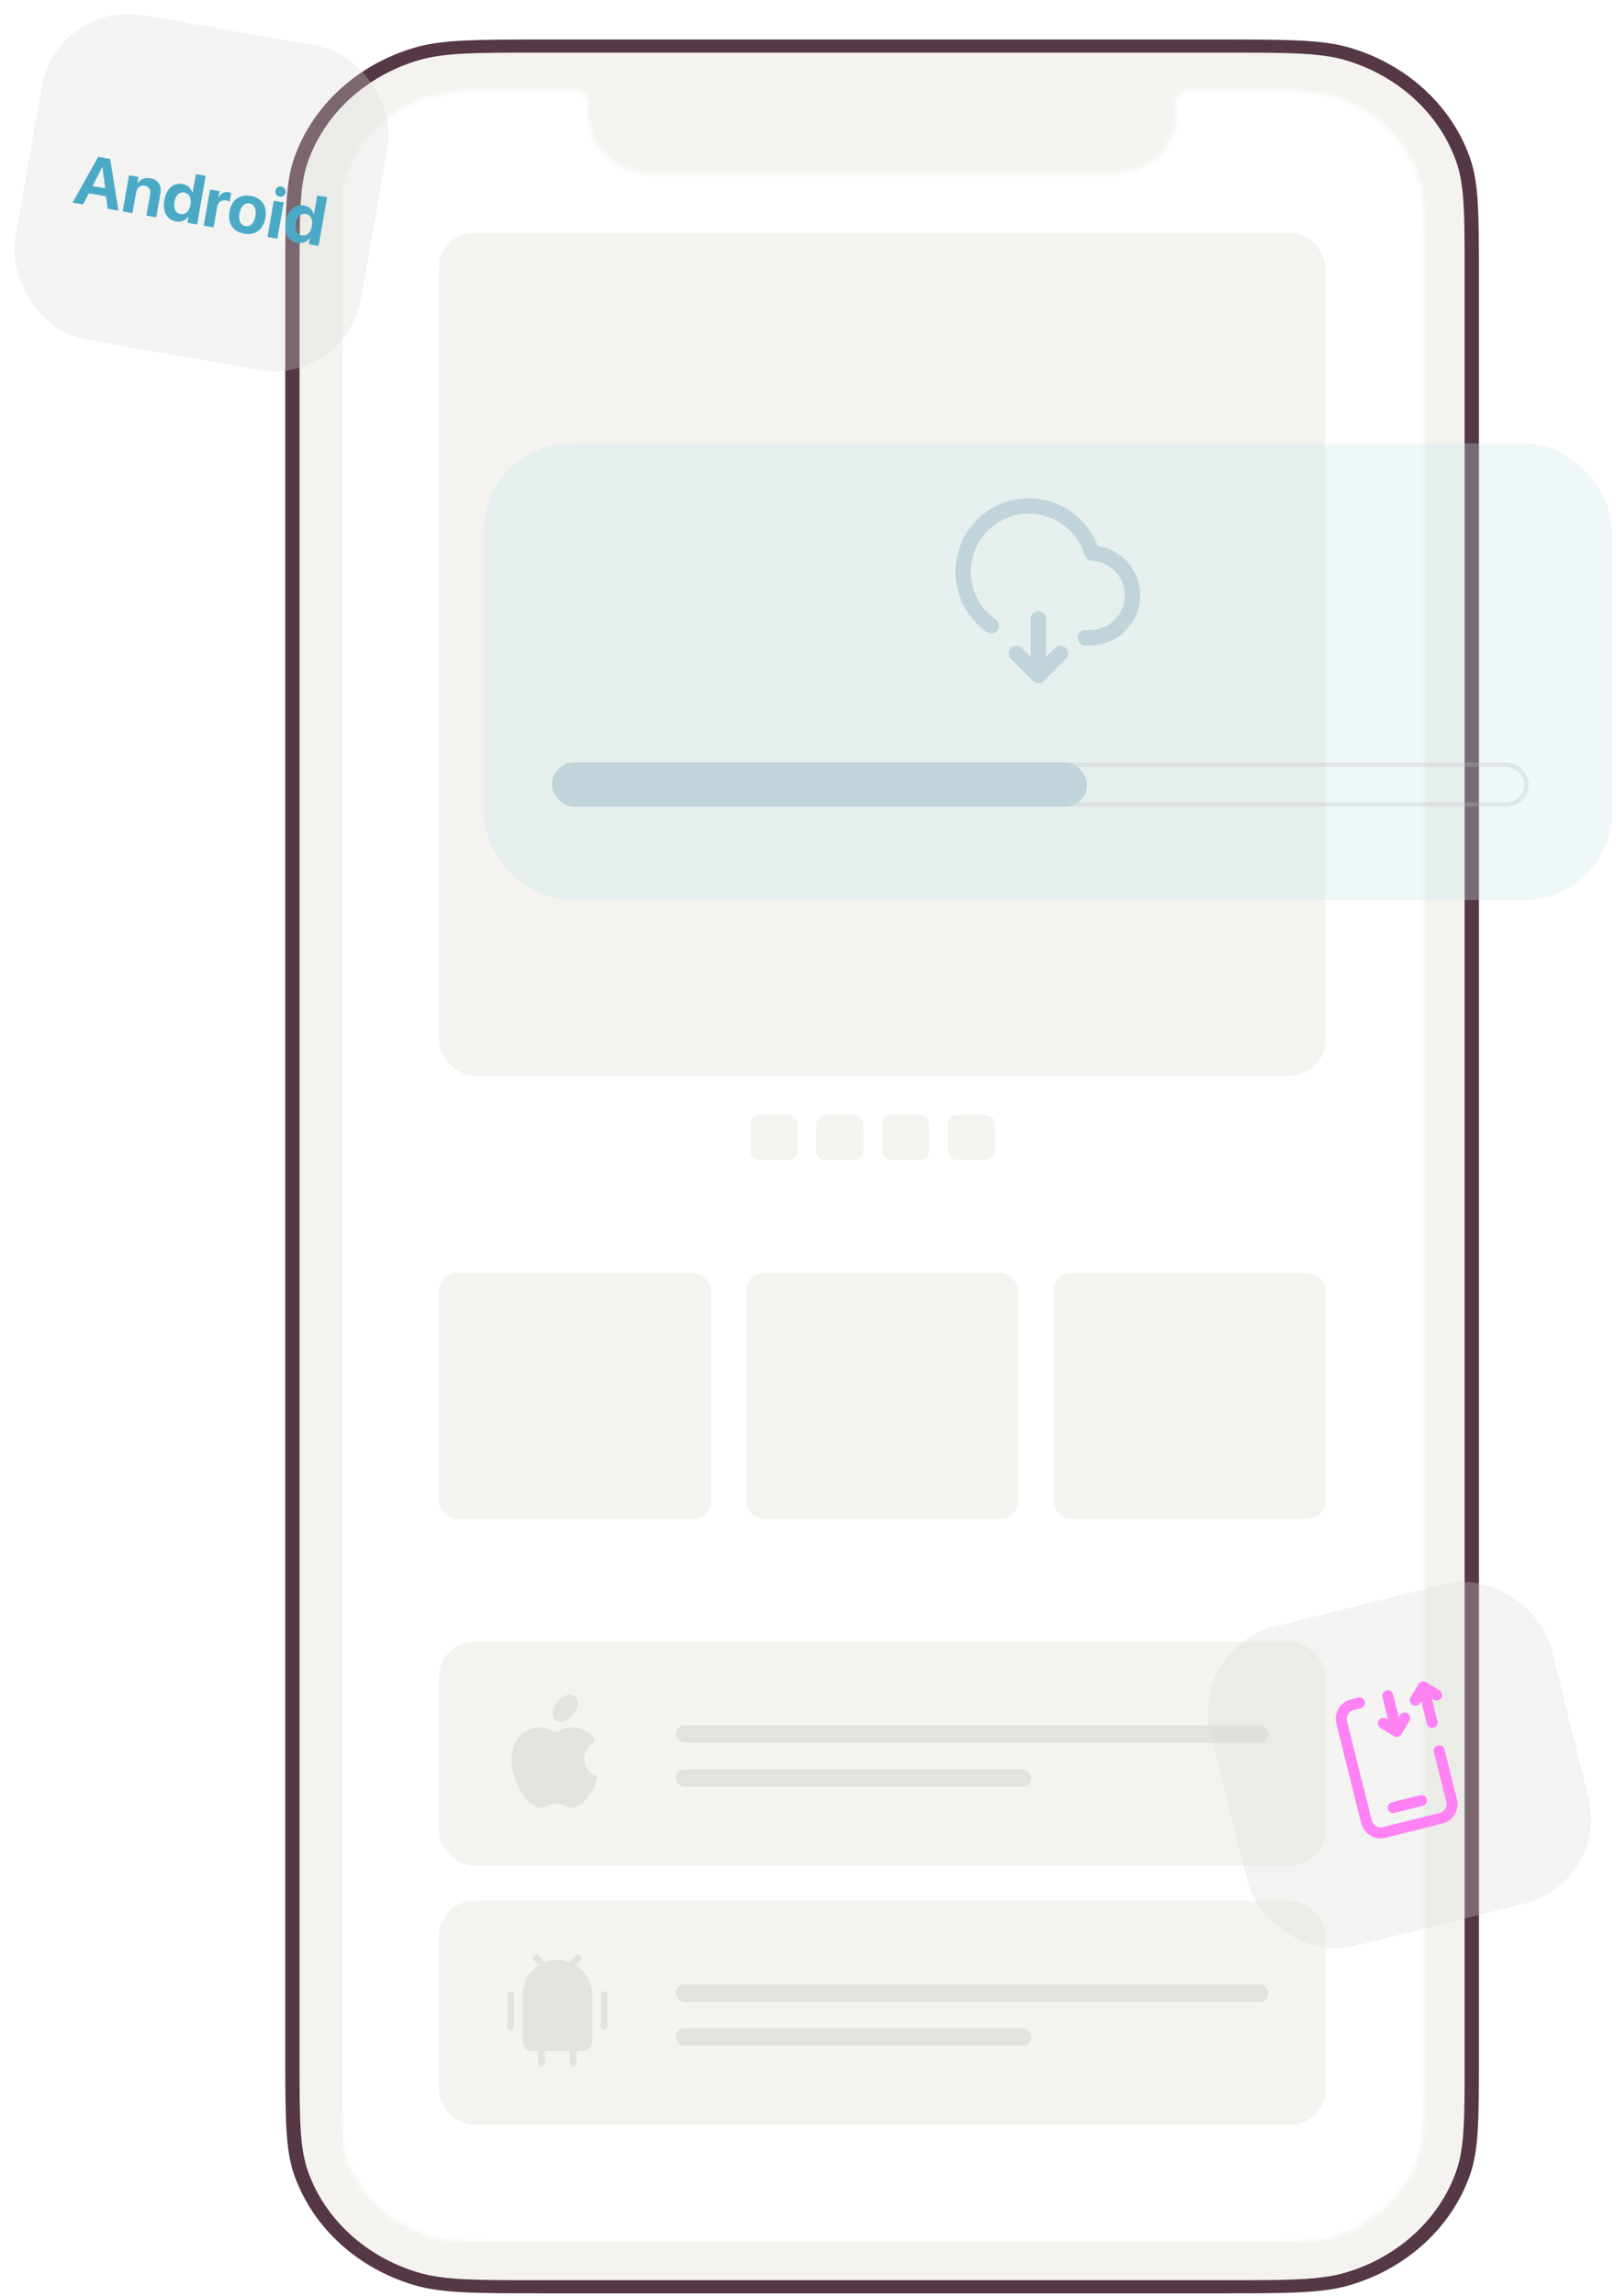<svg width="368" height="523" viewBox="0 0 368 523" fill="none" xmlns="http://www.w3.org/2000/svg">
<path d="M70.5 63.452C70.5 48.512 70.579 42.455 72.26 37.711C75.819 27.662 84.502 19.562 95.867 16.174C101.291 14.558 108.178 14.5 124.357 14.5H277.642C293.822 14.5 300.709 14.558 306.132 16.174C317.498 19.562 326.181 27.662 329.74 37.711C331.421 42.455 331.5 48.512 331.5 63.452V467.949C331.5 482.888 331.421 488.945 329.74 493.689C326.181 503.738 317.498 511.838 306.132 515.226C300.709 516.842 293.822 516.9 277.642 516.9H124.357C108.178 516.9 101.291 516.842 95.867 515.226C84.502 511.838 75.819 503.738 72.26 493.689C70.579 488.945 70.5 482.888 70.5 467.949V63.452Z" fill="white" stroke="#563746" stroke-width="11"/>
<path d="M68.258 62.251C68.258 48.886 68.258 42.204 70.174 36.796C74.045 25.866 83.386 17.297 95.301 13.745C101.196 11.988 108.481 11.988 123.049 11.988H278.944C293.513 11.988 300.797 11.988 306.692 13.745C318.607 17.297 327.948 25.866 331.82 36.796C333.735 42.204 333.735 48.886 333.735 62.251V469.142C333.735 482.506 333.735 489.189 331.82 494.597C327.948 505.527 318.607 514.096 306.692 517.647C300.797 519.405 293.513 519.405 278.944 519.405H123.049C108.481 519.405 101.196 519.405 95.301 517.647C83.386 514.096 74.045 505.527 70.174 494.597C68.258 489.189 68.258 482.506 68.258 469.142V62.251Z" fill="#F4F3F0"/>
<mask id="mask0_427_6209" style="mask-type:alpha" maskUnits="userSpaceOnUse" x="77" y="20" width="248" height="492">
<path d="M134.143 26.353V23.66C134.143 21.843 132.536 20.369 130.555 20.369L122.153 20.369C109.019 20.369 102.452 20.369 97.215 22.185C88.982 25.038 82.484 31 79.373 38.552C77.394 43.356 77.394 49.38 77.394 61.429V469.971C77.394 482.02 77.394 488.044 79.373 492.849C82.484 500.401 88.982 506.362 97.215 509.216C102.452 511.031 109.019 511.031 122.153 511.031H279.848C292.982 511.031 299.549 511.031 304.787 509.216C313.019 506.362 319.517 500.401 322.628 492.849C324.607 488.044 324.607 482.02 324.607 469.971V61.429C324.607 49.38 324.607 43.356 322.628 38.552C319.517 31 313.019 25.038 304.787 22.185C299.549 20.369 292.982 20.369 279.848 20.369L271.446 20.369C269.465 20.369 267.859 21.843 267.859 23.66V26.353L267.812 26.352L267.859 26.652C267.859 33.757 261.58 39.517 253.835 39.517H148.166C140.421 39.517 134.142 33.757 134.142 26.652L134.189 26.352L134.143 26.353Z" fill="#C4C4C4"/>
</mask>
<g mask="url(#mask0_427_6209)">
<path d="M78 20H325.213V510.662H78V20Z" fill="white"/>
<path fill-rule="evenodd" clip-rule="evenodd" d="M228.722 32.929C231.604 32.929 233.94 30.786 233.94 28.142C233.94 25.498 231.604 23.355 228.722 23.355C225.84 23.355 223.503 25.498 223.503 28.142C223.503 30.786 225.84 32.929 228.722 32.929Z" fill="white"/>
<path fill-rule="evenodd" clip-rule="evenodd" d="M228.718 31.139C230.519 31.139 231.979 29.799 231.979 28.147C231.979 26.495 230.519 25.155 228.718 25.155C226.916 25.155 225.456 26.495 225.456 28.147C225.456 29.799 226.916 31.139 228.718 31.139Z" fill="white"/>
<path opacity="0.4" fill-rule="evenodd" clip-rule="evenodd" d="M228.723 27.55C229.083 27.55 229.375 27.282 229.375 26.951C229.375 26.621 229.083 26.352 228.723 26.352C228.363 26.352 228.07 26.621 228.07 26.951C228.07 27.282 228.363 27.55 228.723 27.55Z" fill="white"/>
<path fill-rule="evenodd" clip-rule="evenodd" d="M185.017 28.148C185.017 27.156 185.821 26.352 186.812 26.352H215.184C216.175 26.352 216.979 27.156 216.979 28.148V28.148C216.979 29.139 216.175 29.943 215.184 29.943H186.812C185.821 29.943 185.017 29.139 185.017 28.148V28.148Z" fill="white"/>
</g>
<rect x="100" y="53" width="202" height="192" rx="8" fill="#F4F3F0"/>
<rect x="100" y="374" width="202" height="51" rx="8" fill="#F4F3F0"/>
<rect x="154" y="393" width="135" height="4" rx="2" fill="#E3E2DF"/>
<rect x="154" y="403" width="81" height="4" rx="2" fill="#E3E2DF"/>
<path fill-rule="evenodd" clip-rule="evenodd" d="M126.456 395.224C125.582 395.224 124.219 394.205 122.803 394.205C120.92 394.205 119.198 395.356 118.227 397.044C116.275 400.433 117.724 405.441 119.628 408.196C120.563 409.537 121.664 411.046 123.126 410.998C124.527 410.938 125.054 410.088 126.755 410.088C128.444 410.088 128.923 410.998 130.408 410.962C131.918 410.938 132.876 409.597 133.798 408.244C134.864 406.686 135.307 405.177 135.331 405.093C135.295 405.081 132.396 403.968 132.36 400.613C132.336 397.81 134.648 396.469 134.756 396.409C133.439 394.481 131.415 394.265 130.708 394.217C128.863 394.073 127.319 395.224 126.456 395.224V395.224Z" fill="#E3E2DF" stroke="#E3E2DF" stroke-width="1.5" stroke-linecap="round" stroke-linejoin="round"/>
<path fill-rule="evenodd" clip-rule="evenodd" d="M129.201 386.939C130.36 386.508 131.118 387.144 130.894 388.36C130.67 389.576 129.55 390.911 128.391 391.343C127.232 391.774 126.474 391.138 126.698 389.922C126.922 388.706 128.042 387.371 129.201 386.939" fill="#E3E2DF"/>
<path d="M129.201 386.939C130.36 386.508 131.118 387.144 130.894 388.36C130.67 389.576 129.55 390.911 128.391 391.343C127.232 391.774 126.474 391.138 126.698 389.922C126.922 388.706 128.042 387.371 129.201 386.939" stroke="#E3E2DF" stroke-width="1.5" stroke-linecap="round" stroke-linejoin="round"/>
<rect x="100" y="433" width="202" height="51" rx="8" fill="#F4F3F0"/>
<rect x="154" y="452" width="135" height="4" rx="2" fill="#E3E2DF"/>
<rect x="154" y="462" width="81" height="4" rx="2" fill="#E3E2DF"/>
<path d="M122.2 446L124 447.8" stroke="#E3E2DF" stroke-width="1.5" stroke-linecap="round" stroke-linejoin="round"/>
<path d="M131.8 446L130 447.8" stroke="#E3E2DF" stroke-width="1.5" stroke-linecap="round" stroke-linejoin="round"/>
<path fill-rule="evenodd" clip-rule="evenodd" d="M132.867 466.4H121.133C120.397 466.4 119.8 465.803 119.8 465.067V454.4H134.2V465.067C134.2 465.803 133.603 466.4 132.867 466.4Z" fill="#E3E2DF" stroke="#E3E2DF" stroke-width="1.5" stroke-linecap="round" stroke-linejoin="round"/>
<path fill-rule="evenodd" clip-rule="evenodd" d="M134.2 454.399V454.399C134.2 450.423 130.976 447.199 127 447.199V447.199C123.024 447.199 119.8 450.423 119.8 454.399V454.399" fill="#E3E2DF"/>
<path d="M134.2 454.399V454.399C134.2 450.423 130.976 447.199 127 447.199V447.199C123.024 447.199 119.8 450.423 119.8 454.399V454.399" stroke="#E3E2DF" stroke-width="1.5" stroke-linecap="round" stroke-linejoin="round"/>
<path d="M137.667 454.333V461.666" stroke="#E3E2DF" stroke-width="1.5" stroke-linecap="round" stroke-linejoin="round"/>
<path d="M116.333 454.333V461.666" stroke="#E3E2DF" stroke-width="1.5" stroke-linecap="round" stroke-linejoin="round"/>
<path d="M123.4 466.4V470" stroke="#E3E2DF" stroke-width="1.5" stroke-linecap="round" stroke-linejoin="round"/>
<path d="M130.6 466.4V470" stroke="#E3E2DF" stroke-width="1.5" stroke-linecap="round" stroke-linejoin="round"/>
<rect x="100" y="290" width="62" height="56" rx="4" fill="#F4F3F0"/>
<rect x="170" y="290" width="62" height="56" rx="4" fill="#F4F3F0"/>
<rect x="240" y="290" width="62" height="56" rx="4" fill="#F4F3F0"/>
<rect x="171" y="254" width="10.74" height="10.208" rx="2" fill="#F4F3F0"/>
<rect x="186" y="254" width="10.74" height="10.208" rx="2" fill="#F4F3F0"/>
<rect x="201" y="254" width="10.74" height="10.208" rx="2" fill="#F4F3F0"/>
<rect x="216" y="254" width="10.74" height="10.208" rx="2" fill="#F4F3F0"/>
<g filter="url(#filter0_b_427_6209)">
<rect opacity="0.3" x="110.151" y="101" width="257.204" height="104" rx="20" fill="#C9E4E9"/>
<path d="M236.609 140.979V153.839" stroke="#C1D4D9" stroke-width="3.5" stroke-linecap="round" stroke-linejoin="round"/>
<path d="M241.61 148.839L236.609 153.839L231.609 148.839" stroke="#C1D4D9" stroke-width="3.5" stroke-linecap="round" stroke-linejoin="round"/>
<path d="M225.892 142.57C220.489 138.808 218.171 131.962 220.176 125.691C222.182 119.42 228.041 115.189 234.625 115.26C241.208 115.33 246.977 119.685 248.848 125.997C253.991 126.235 258.039 130.472 258.043 135.621C258.046 138.18 257.031 140.635 255.222 142.445C253.412 144.254 250.957 145.269 248.398 145.266H247.326" stroke="#C1D4D9" stroke-width="3.5" stroke-linecap="round" stroke-linejoin="round"/>
<rect opacity="0.3" x="126.306" y="174.188" width="221.538" height="9.065" rx="4.532" stroke="#BCBCBC"/>
<rect x="125.806" y="173.688" width="121.892" height="10.065" rx="5.032" fill="#C1D4D9"/>
</g>
<g filter="url(#filter1_b_427_6209)">
<rect opacity="0.3" x="271" y="375.354" width="80" height="75" rx="20" transform="rotate(-14 271 375.354)" fill="#D6D6D3"/>
<path d="M318.249 394.372L316.233 386.287" stroke="#FE82F3" stroke-width="2.5" stroke-linecap="round" stroke-linejoin="round"/>
<path d="M324.319 384.271L326.335 392.356" stroke="#FE82F3" stroke-width="2.5" stroke-linecap="round" stroke-linejoin="round"/>
<path d="M322.498 387.301L324.319 384.271L327.349 386.092" stroke="#FE82F3" stroke-width="2.5" stroke-linecap="round" stroke-linejoin="round"/>
<path d="M315.218 392.551L318.249 394.372L320.07 391.342" stroke="#FE82F3" stroke-width="2.5" stroke-linecap="round" stroke-linejoin="round"/>
<path d="M327.947 398.825L330.77 410.145C331.215 411.931 330.128 413.74 328.342 414.186L315.405 417.411C313.618 417.857 311.809 416.77 311.364 414.983L305.719 392.343C305.274 390.557 306.361 388.748 308.147 388.302L309.764 387.899" stroke="#FE82F3" stroke-width="2.5" stroke-linecap="round" stroke-linejoin="round"/>
<path d="M317.429 411.754L323.898 410.141" stroke="#FE82F3" stroke-width="2.5" stroke-linecap="round" stroke-linejoin="round"/>
</g>
<g filter="url(#filter2_b_427_6209)">
<rect opacity="0.3" x="13.024" width="80" height="75" rx="20" transform="rotate(10 13.024 0)" fill="#D6D6D3"/>
<path d="M18.936 46.569L20.257 44.026L24.158 44.713L24.529 47.556L26.999 47.991L25.095 36.208L22.363 35.726L16.551 46.149L18.936 46.569ZM23.289 38.079L23.343 38.088L23.965 42.886L21.064 42.375L23.289 38.079ZM30.192 48.554L31.026 43.822C31.121 43.284 31.353 42.872 31.711 42.594C32.069 42.316 32.492 42.216 32.992 42.304C33.984 42.48 34.4 43.18 34.209 44.264L33.354 49.111L35.601 49.508L36.538 44.191C36.709 43.222 36.596 42.424 36.192 41.79C35.788 41.156 35.136 40.763 34.22 40.601C32.966 40.38 31.995 40.804 31.357 41.77L31.31 41.762L31.57 40.293L29.4 39.91L27.945 48.158L30.192 48.554ZM37.454 45.566C37.222 46.882 37.338 47.981 37.811 48.85C38.285 49.719 39.032 50.248 40.063 50.429C40.656 50.534 41.211 50.489 41.715 50.284C42.219 50.08 42.615 49.769 42.906 49.336L42.944 49.343L42.695 50.758L44.91 51.149L46.868 40.047L44.621 39.651L43.868 43.921L43.822 43.913C43.697 43.407 43.439 42.98 43.051 42.618C42.655 42.255 42.164 42.026 41.579 41.923C40.541 41.74 39.658 41.973 38.916 42.627C38.174 43.282 37.685 44.258 37.454 45.566ZM39.752 45.987C39.885 45.233 40.152 44.662 40.56 44.282C40.961 43.9 41.446 43.756 42.008 43.855C42.57 43.954 42.977 44.255 43.23 44.752C43.482 45.257 43.538 45.886 43.406 46.632C43.273 47.386 43.007 47.95 42.599 48.33C42.19 48.718 41.706 48.855 41.144 48.756C40.582 48.657 40.174 48.362 39.928 47.867C39.675 47.37 39.617 46.749 39.752 45.987ZM48.657 51.81L49.47 47.201C49.675 46.039 50.44 45.476 51.548 45.672C51.879 45.73 52.148 45.825 52.341 45.946L52.69 43.969C52.507 43.881 52.304 43.814 52.066 43.772C51.089 43.599 50.288 44.045 49.819 45.041L49.773 45.033L50.035 43.548L47.865 43.166L46.411 51.414L48.657 51.81ZM52.302 48.192C52.064 49.539 52.248 50.658 52.844 51.549C53.441 52.439 54.373 53 55.627 53.221C56.882 53.442 57.948 53.242 58.813 52.609C59.679 51.976 60.235 50.98 60.473 49.633C60.707 48.302 60.523 47.191 59.919 46.291C59.315 45.399 58.391 44.839 57.144 44.62C55.906 44.401 54.845 44.611 53.972 45.242C53.09 45.88 52.536 46.861 52.302 48.192ZM54.578 48.602C54.72 47.794 54.994 47.184 55.405 46.788C55.808 46.391 56.288 46.238 56.842 46.335C57.396 46.433 57.793 46.741 58.036 47.252C58.28 47.763 58.329 48.43 58.186 49.238C58.041 50.061 57.768 50.664 57.365 51.06C56.962 51.458 56.484 51.603 55.93 51.506C55.368 51.407 54.969 51.106 54.726 50.595C54.483 50.084 54.433 49.425 54.578 48.602ZM62.947 44.326C63.131 44.589 63.388 44.753 63.711 44.81C64.034 44.867 64.331 44.8 64.602 44.618C64.864 44.434 65.028 44.177 65.084 43.862C65.139 43.546 65.073 43.249 64.889 42.987C64.705 42.724 64.449 42.56 64.118 42.502C63.787 42.443 63.49 42.51 63.227 42.694C62.965 42.877 62.801 43.134 62.745 43.449C62.689 43.765 62.756 44.062 62.947 44.326ZM63.191 54.373L64.645 46.125L62.399 45.729L60.944 53.976L63.191 54.373ZM65.121 50.445C64.889 51.761 65.005 52.86 65.478 53.729C65.952 54.597 66.699 55.126 67.73 55.308C68.323 55.412 68.878 55.367 69.382 55.163C69.886 54.958 70.282 54.647 70.573 54.214L70.611 54.221L70.362 55.637L72.577 56.028L74.535 44.925L72.288 44.529L71.535 48.799L71.489 48.791C71.364 48.285 71.106 47.859 70.718 47.497C70.322 47.134 69.831 46.904 69.246 46.801C68.207 46.618 67.325 46.851 66.583 47.506C65.841 48.16 65.352 49.137 65.121 50.445ZM67.419 50.866C67.552 50.112 67.819 49.54 68.227 49.16C68.628 48.779 69.113 48.634 69.675 48.733C70.237 48.832 70.644 49.134 70.897 49.631C71.149 50.135 71.205 50.764 71.073 51.51C70.94 52.264 70.674 52.828 70.266 53.208C69.857 53.596 69.372 53.733 68.811 53.634C68.249 53.535 67.841 53.241 67.595 52.745C67.341 52.248 67.284 51.628 67.419 50.866Z" fill="#4AAAC5"/>
</g>
<defs>
<filter id="filter0_b_427_6209" x="98.15" y="89" width="281.204" height="128" filterUnits="userSpaceOnUse" color-interpolation-filters="sRGB">
<feFlood flood-opacity="0" result="BackgroundImageFix"/>
<feGaussianBlur in="BackgroundImage" stdDeviation="6"/>
<feComposite in2="SourceAlpha" operator="in" result="effect1_backgroundBlur_427_6209"/>
<feBlend mode="normal" in="SourceGraphic" in2="effect1_backgroundBlur_427_6209" result="shape"/>
</filter>
<filter id="filter1_b_427_6209" x="263.24" y="348.239" width="111.289" height="107.646" filterUnits="userSpaceOnUse" color-interpolation-filters="sRGB">
<feFlood flood-opacity="0" result="BackgroundImageFix"/>
<feGaussianBlur in="BackgroundImage" stdDeviation="6"/>
<feComposite in2="SourceAlpha" operator="in" result="effect1_backgroundBlur_427_6209"/>
<feBlend mode="normal" in="SourceGraphic" in2="effect1_backgroundBlur_427_6209" result="shape"/>
</filter>
<filter id="filter2_b_427_6209" x="-8.834" y="-8.834" width="109.477" height="105.42" filterUnits="userSpaceOnUse" color-interpolation-filters="sRGB">
<feFlood flood-opacity="0" result="BackgroundImageFix"/>
<feGaussianBlur in="BackgroundImage" stdDeviation="6"/>
<feComposite in2="SourceAlpha" operator="in" result="effect1_backgroundBlur_427_6209"/>
<feBlend mode="normal" in="SourceGraphic" in2="effect1_backgroundBlur_427_6209" result="shape"/>
</filter>
</defs>
</svg>
